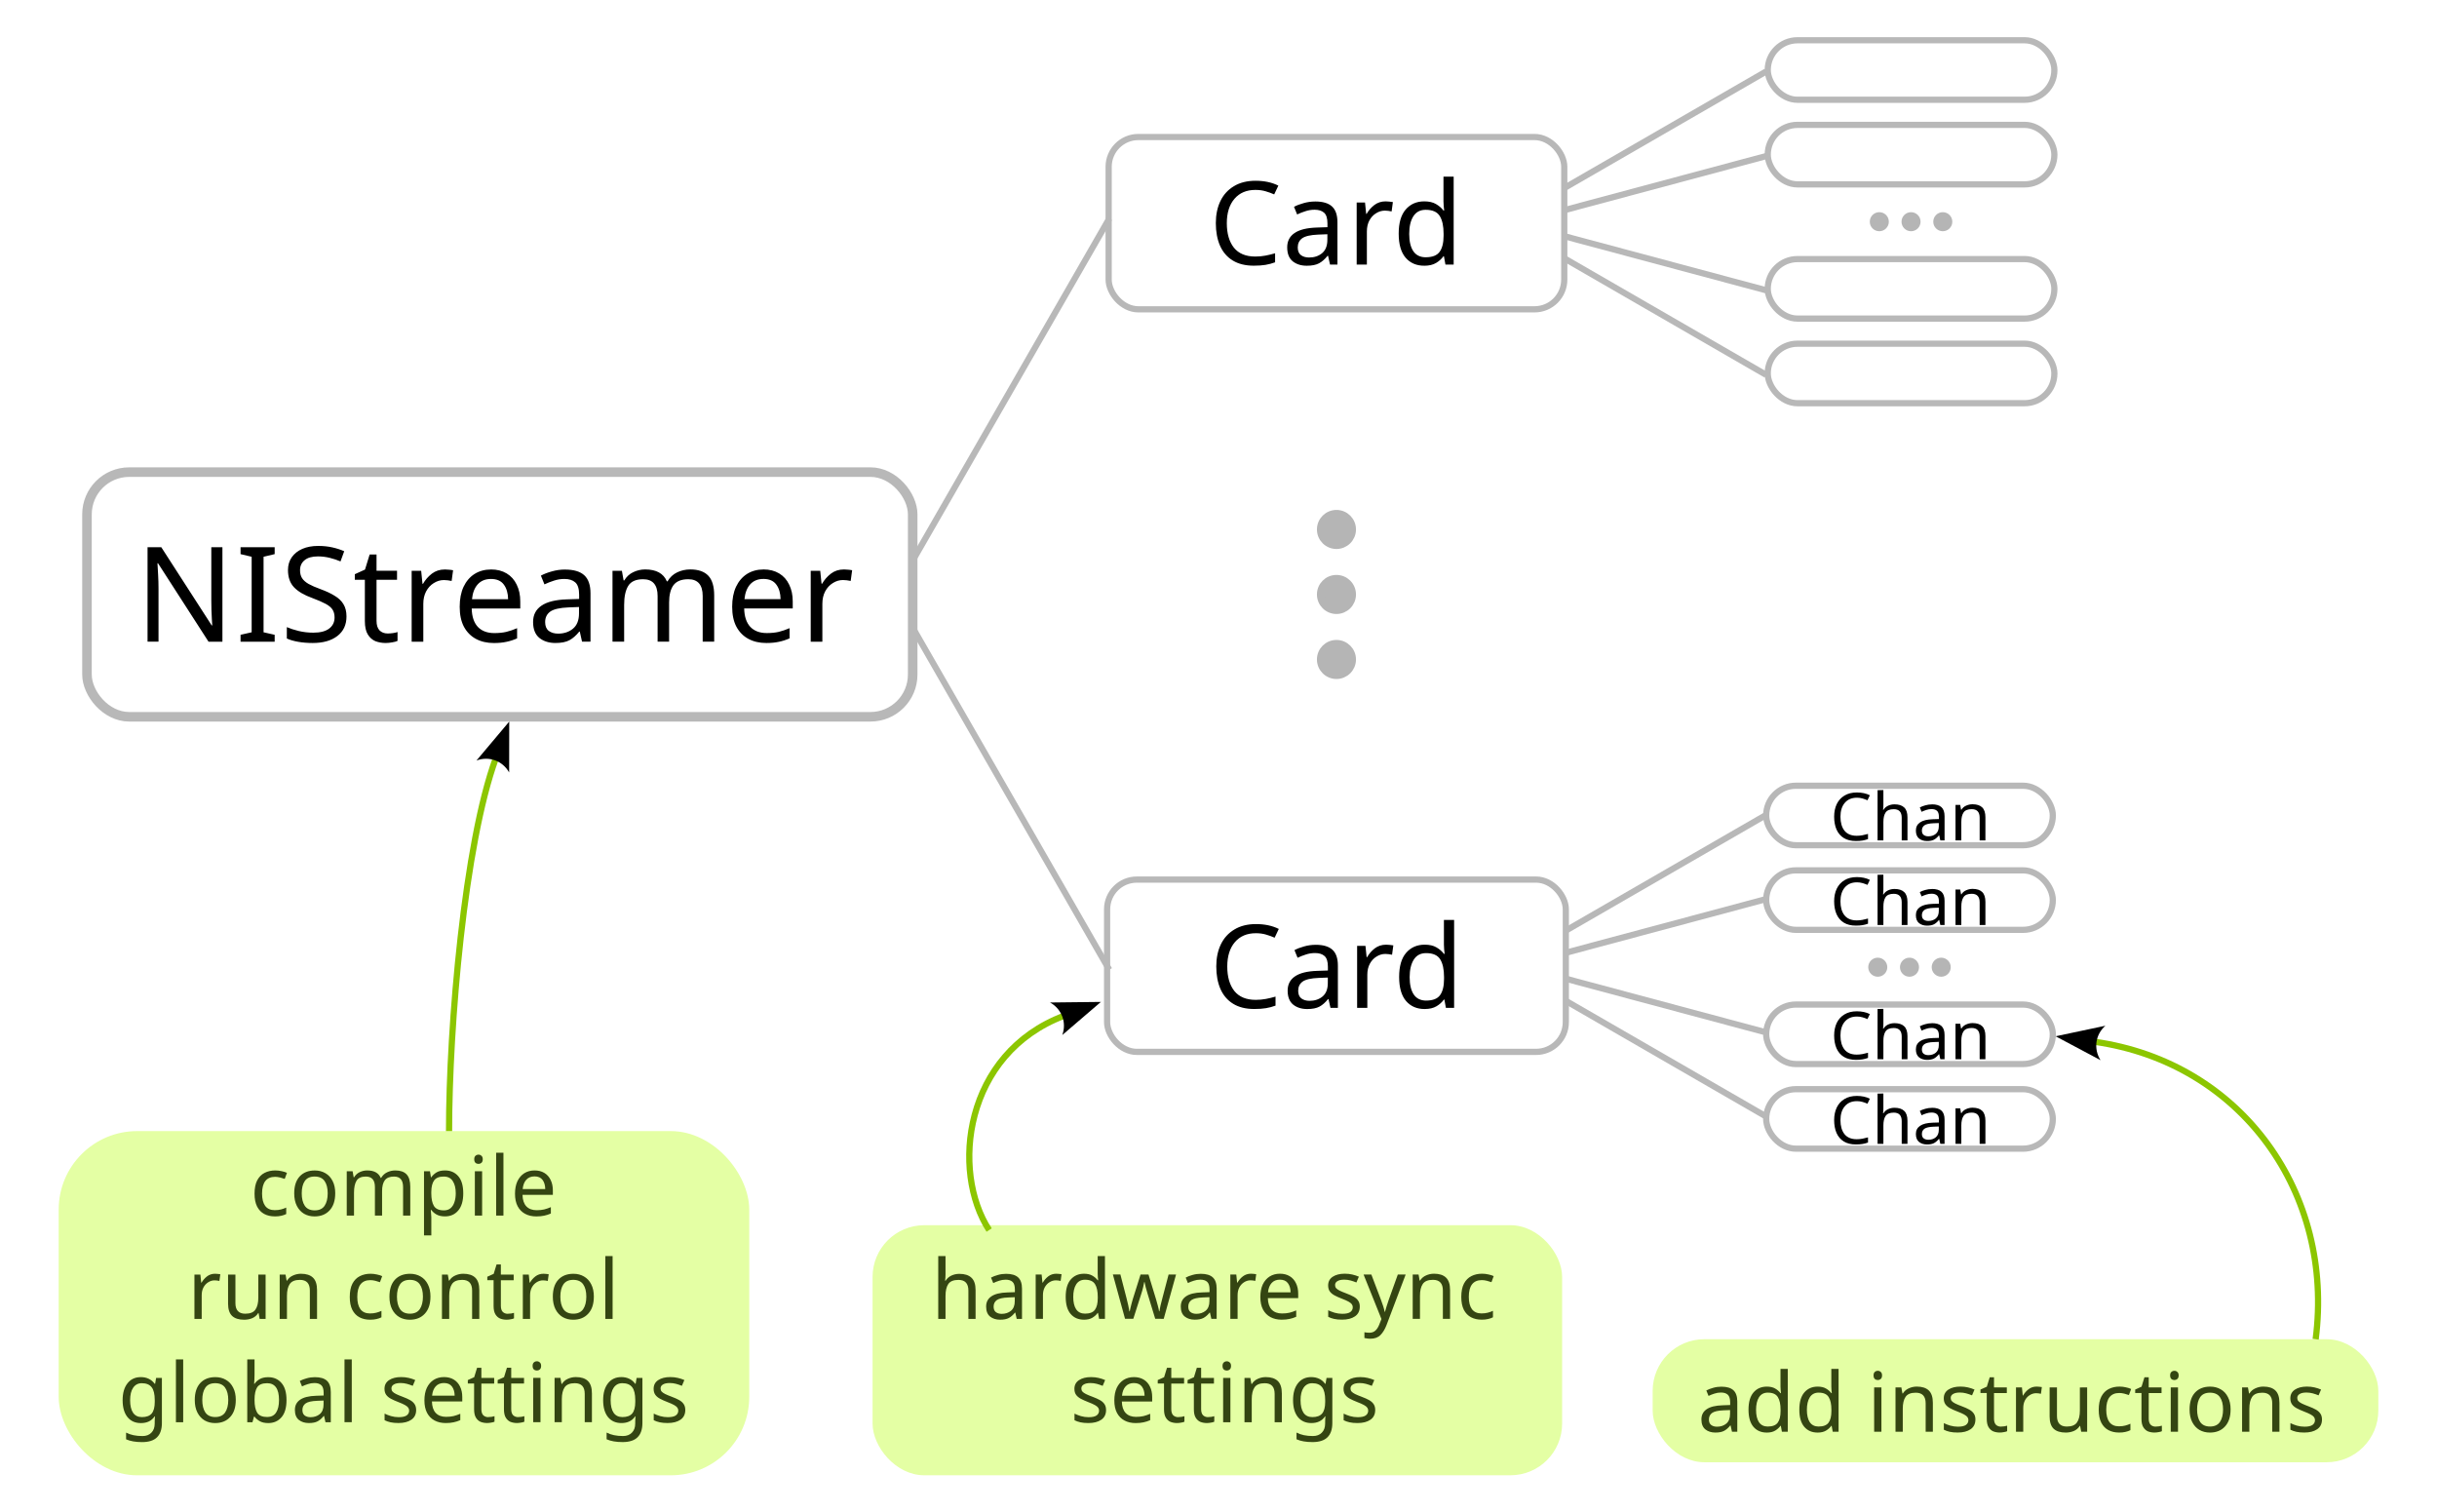 <?xml version="1.0" encoding="UTF-8" standalone="no"?>
<!-- Created with Inkscape (http://www.inkscape.org/) -->

<svg
   width="104.002mm"
   height="64.542mm"
   viewBox="0 0 104.002 64.542"
   version="1.1"
   id="svg1"
   xmlns="http://www.w3.org/2000/svg"
   xmlns:svg="http://www.w3.org/2000/svg">
  <defs
     id="defs1">
    <marker
       style="overflow:visible"
       id="ConcaveTriangle"
       refX="0"
       refY="0"
       orient="auto-start-reverse"
       markerWidth="1"
       markerHeight="1"
       viewBox="0 0 1 1"
       preserveAspectRatio="xMidYMid">
      <path
         d="M -1.4,-2.8 6.3,0 -1.4,2.8 C 0,1.169 0,-1.162 -1.4,-2.8 Z"
         style="fill:context-stroke;fill-rule:evenodd;stroke:none;stroke-width:0.7"
         id="path7" />
    </marker>
    <marker
       style="overflow:visible"
       id="ConcaveTriangle-4"
       refX="0"
       refY="0"
       orient="auto-start-reverse"
       markerWidth="1"
       markerHeight="1"
       viewBox="0 0 1 1"
       preserveAspectRatio="xMidYMid">
      <path
         d="M -1.4,-2.8 6.3,0 -1.4,2.8 C 0,1.169 0,-1.162 -1.4,-2.8 Z"
         style="fill:context-stroke;fill-rule:evenodd;stroke:none;stroke-width:0.7"
         id="path7-8" />
    </marker>
    <marker
       style="overflow:visible"
       id="ConcaveTriangle-4-1"
       refX="0"
       refY="0"
       orient="auto-start-reverse"
       markerWidth="1"
       markerHeight="1"
       viewBox="0 0 1 1"
       preserveAspectRatio="xMidYMid">
      <path
         d="M -1.4,-2.8 6.3,0 -1.4,2.8 C 0,1.169 0,-1.162 -1.4,-2.8 Z"
         style="fill:context-stroke;fill-rule:evenodd;stroke:none;stroke-width:0.7"
         id="path7-8-7" />
    </marker>
  </defs>
  <g
     id="layer2"
     transform="translate(-67.71,-79.895)">
    <rect
       style="fill:#ffffff;fill-opacity:1;stroke:none;stroke-width:0.25;stroke-opacity:1"
       id="rect1"
       width="104.002"
       height="64.542"
       x="67.71"
       y="79.895" />
  </g>
  <g
     id="layer1"
     transform="translate(-67.71,-79.895)">
    <rect
       style="fill:#b3ff00;fill-opacity:0.357;stroke:none;stroke-width:0.265;stroke-opacity:1"
       id="rect2-5"
       width="29.428"
       height="10.672"
       x="104.948"
       y="132.179"
       ry="2.207" />
    <rect
       style="fill:#b3ff00;fill-opacity:0.357;stroke:none;stroke-width:0.265;stroke-opacity:1"
       id="rect2-5-4"
       width="30.969"
       height="5.251"
       x="138.239"
       y="137.044"
       ry="2.207" />
    <rect
       style="fill:#b3ff00;fill-opacity:0.357;stroke:none;stroke-width:0.265;stroke-opacity:1"
       id="rect2"
       width="29.471"
       height="14.689"
       x="70.214"
       y="128.163"
       ry="3.35" />
    <circle
       style="fill:#b5b5b5;fill-opacity:1;stroke:#b5b5b5;stroke-width:0.339;stroke-dasharray:none;stroke-opacity:1"
       id="path38-8-2-1-8"
       cx="-124.745"
       cy="-108.037"
       r="0.664"
       transform="scale(-1)" />
    <circle
       style="display:inline;fill:#b5b5b5;fill-opacity:1;stroke:#b5b5b5;stroke-width:0.339;stroke-dasharray:none;stroke-opacity:1"
       id="path38-5-2-9-0-5"
       cx="-124.745"
       cy="-105.263"
       r="0.664"
       transform="scale(-1)" />
    <circle
       style="display:inline;fill:#b5b5b5;fill-opacity:1;stroke:#b5b5b5;stroke-width:0.339;stroke-dasharray:none;stroke-opacity:1"
       id="path38-9-9-0-3-1"
       cx="-124.745"
       cy="-102.489"
       r="0.664"
       transform="scale(-1)" />
    <rect
       style="display:inline;fill:none;fill-opacity:1;stroke:#b8b8b8;stroke-width:0.408;stroke-dasharray:none;stroke-dashoffset:0;stroke-opacity:1"
       id="rect124-7-9"
       width="35.238"
       height="10.441"
       x="71.422"
       y="100.042"
       ry="1.802" />
    <path
       style="fill:none;stroke:#b8b8b8;stroke-width:0.265px;stroke-linecap:butt;stroke-linejoin:miter;stroke-opacity:1"
       d="m 106.662,103.813 8.386,-14.591"
       id="path131" />
    <path
       style="fill:none;stroke:#b8b8b8;stroke-width:0.265px;stroke-linecap:butt;stroke-linejoin:miter;stroke-opacity:1"
       d="m 106.662,106.685 8.386,14.591"
       id="path131-8" />
    <circle
       style="fill:#b5b5b5;fill-opacity:1;stroke:#b5b5b5;stroke-width:0.165;stroke-dasharray:none;stroke-opacity:1"
       id="path38-8-2-2"
       cx="89.356"
       cy="-150.621"
       r="0.324"
       transform="rotate(90)" />
    <circle
       style="display:inline;fill:#b5b5b5;fill-opacity:1;stroke:#b5b5b5;stroke-width:0.165;stroke-dasharray:none;stroke-opacity:1"
       id="path38-5-2-9-4"
       cx="89.356"
       cy="-149.266"
       r="0.324"
       transform="rotate(90)" />
    <circle
       style="display:inline;fill:#b5b5b5;fill-opacity:1;stroke:#b5b5b5;stroke-width:0.165;stroke-dasharray:none;stroke-opacity:1"
       id="path38-9-9-0-37"
       cx="89.356"
       cy="-147.912"
       r="0.324"
       transform="rotate(90)" />
    <rect
       style="display:inline;fill:none;fill-opacity:1;stroke:#b8b8b8;stroke-width:0.265;stroke-dasharray:none;stroke-dashoffset:0;stroke-opacity:1"
       id="rect124-1"
       width="12.232"
       height="2.539"
       x="143.151"
       y="81.613"
       ry="1.269" />
    <rect
       style="display:inline;fill:none;fill-opacity:1;stroke:#b8b8b8;stroke-width:0.265;stroke-dasharray:none;stroke-dashoffset:0;stroke-opacity:1"
       id="rect124-0-2"
       width="12.232"
       height="2.539"
       x="143.151"
       y="85.224"
       ry="1.269" />
    <rect
       style="display:inline;fill:none;fill-opacity:1;stroke:#b8b8b8;stroke-width:0.265;stroke-dasharray:none;stroke-dashoffset:0;stroke-opacity:1"
       id="rect124-3-2"
       width="12.232"
       height="2.539"
       x="143.151"
       y="90.951"
       ry="1.269" />
    <rect
       style="display:inline;fill:none;fill-opacity:1;stroke:#b8b8b8;stroke-width:0.265;stroke-dasharray:none;stroke-dashoffset:0;stroke-opacity:1"
       id="rect124-6-0"
       width="12.232"
       height="2.539"
       x="143.151"
       y="94.562"
       ry="1.269" />
    <rect
       style="display:inline;fill:none;fill-opacity:1;stroke:#b8b8b8;stroke-width:0.265;stroke-dasharray:none;stroke-dashoffset:0;stroke-opacity:1"
       id="rect124-7-2"
       width="19.576"
       height="7.353"
       x="114.957"
       y="117.43"
       ry="1.269" />
    <path
       style="display:inline;fill:none;stroke:#b8b8b8;stroke-width:0.265px;stroke-linecap:butt;stroke-linejoin:miter;stroke-opacity:1"
       d="m 143.151,114.632 -8.617,4.975"
       id="path127-1" />
    <path
       style="display:inline;fill:none;stroke:#b8b8b8;stroke-width:0.265px;stroke-linecap:butt;stroke-linejoin:miter;stroke-opacity:1"
       d="m 143.151,118.243 -8.617,2.309"
       id="path128-7" />
    <path
       style="display:inline;fill:none;stroke:#b8b8b8;stroke-width:0.265px;stroke-linecap:butt;stroke-linejoin:miter;stroke-opacity:1"
       d="m 143.151,123.97 -8.617,-2.309"
       id="path129-5" />
    <path
       style="display:inline;fill:none;stroke:#b8b8b8;stroke-width:0.265px;stroke-linecap:butt;stroke-linejoin:miter;stroke-opacity:1"
       d="m 143.151,127.581 -8.617,-4.975"
       id="path130-1" />
    <path
       d="m 121.305,119.719 q -0.568,0 -0.894,0.38 -0.326,0.38 -0.326,1.042 0,0.657 0.301,1.042 0.306,0.38 0.914,0.38 0.227,0 0.435,-0.04 0.207,-0.04 0.41,-0.099 v 0.385 q -0.198,0.074 -0.41,0.109 -0.207,0.035 -0.499,0.035 -0.538,0 -0.899,-0.222 -0.361,-0.222 -0.543,-0.632 -0.178,-0.41 -0.178,-0.963 0,-0.533 0.193,-0.938 0.198,-0.41 0.578,-0.637 0.38,-0.232 0.924,-0.232 0.558,0 0.973,0.207 l -0.178,0.375 q -0.163,-0.074 -0.365,-0.133 -0.198,-0.059 -0.435,-0.059 z m 2.553,0.494 q 0.484,0 0.716,0.212 0.232,0.212 0.232,0.677 v 1.803 h -0.316 l -0.084,-0.375 h -0.02 q -0.173,0.217 -0.365,0.321 -0.193,0.104 -0.524,0.104 -0.361,0 -0.598,-0.188 -0.237,-0.193 -0.237,-0.598 0,-0.395 0.311,-0.607 0.311,-0.217 0.958,-0.237 l 0.449,-0.015 v -0.158 q 0,-0.331 -0.143,-0.459 -0.143,-0.128 -0.405,-0.128 -0.207,0 -0.395,0.064 -0.188,0.059 -0.351,0.138 l -0.133,-0.326 q 0.173,-0.094 0.41,-0.158 0.237,-0.069 0.494,-0.069 z m 0.519,1.398 -0.39,0.015 q -0.494,0.02 -0.687,0.158 -0.188,0.138 -0.188,0.39 0,0.222 0.133,0.326 0.138,0.104 0.351,0.104 0.331,0 0.553,-0.183 0.227,-0.188 0.227,-0.573 z m 2.484,-1.403 q 0.074,0 0.158,0.01 0.084,0.005 0.153,0.02 l -0.054,0.4 q -0.064,-0.015 -0.143,-0.025 -0.079,-0.01 -0.143,-0.01 -0.202,0 -0.38,0.114 -0.178,0.109 -0.286,0.311 -0.104,0.198 -0.104,0.464 v 1.413 h -0.435 v -2.647 h 0.356 l 0.049,0.484 h 0.02 q 0.123,-0.217 0.326,-0.375 0.207,-0.158 0.484,-0.158 z m 1.645,2.746 q -0.494,0 -0.79,-0.341 -0.296,-0.346 -0.296,-1.027 0,-0.682 0.296,-1.027 0.301,-0.351 0.795,-0.351 0.306,0 0.499,0.114 0.198,0.114 0.321,0.277 h 0.03 q -0.01,-0.064 -0.02,-0.188 -0.01,-0.128 -0.01,-0.203 V 119.151 h 0.435 v 3.754 h -0.351 l -0.064,-0.356 h -0.02 q -0.119,0.168 -0.316,0.286 -0.198,0.119 -0.509,0.119 z m 0.069,-0.361 q 0.42,0 0.588,-0.227 0.173,-0.232 0.173,-0.696 v -0.079 q 0,-0.494 -0.163,-0.756 -0.163,-0.267 -0.603,-0.267 -0.351,0 -0.528,0.282 -0.173,0.277 -0.173,0.746 0,0.474 0.173,0.736 0.178,0.262 0.533,0.262 z"
       id="text135-8"
       style="font-size:4.939px;line-height:1.25;font-family:Sans;-inkscape-font-specification:Sans;text-align:center;text-anchor:middle;stroke-width:0.265"
       aria-label="Card" />
    <circle
       style="fill:#b5b5b5;fill-opacity:1;stroke:#b5b5b5;stroke-width:0.165;stroke-dasharray:none;stroke-opacity:1"
       id="path38-8-2"
       cx="121.169"
       cy="-150.554"
       r="0.324"
       transform="rotate(90)" />
    <circle
       style="display:inline;fill:#b5b5b5;fill-opacity:1;stroke:#b5b5b5;stroke-width:0.165;stroke-dasharray:none;stroke-opacity:1"
       id="path38-5-2-9"
       cx="121.169"
       cy="-149.2"
       r="0.324"
       transform="rotate(90)" />
    <circle
       style="display:inline;fill:#b5b5b5;fill-opacity:1;stroke:#b5b5b5;stroke-width:0.165;stroke-dasharray:none;stroke-opacity:1"
       id="path38-9-9-0"
       cx="121.169"
       cy="-147.846"
       r="0.324"
       transform="rotate(90)" />
    <rect
       style="fill:none;fill-opacity:1;stroke:#b8b8b8;stroke-width:0.265;stroke-dasharray:none;stroke-dashoffset:0;stroke-opacity:1"
       id="rect124"
       width="12.232"
       height="2.539"
       x="143.084"
       y="113.425"
       ry="1.269" />
    <rect
       style="display:inline;fill:none;fill-opacity:1;stroke:#b8b8b8;stroke-width:0.265;stroke-dasharray:none;stroke-dashoffset:0;stroke-opacity:1"
       id="rect124-0"
       width="12.232"
       height="2.539"
       x="143.084"
       y="117.036"
       ry="1.269" />
    <rect
       style="display:inline;fill:none;fill-opacity:1;stroke:#b8b8b8;stroke-width:0.265;stroke-dasharray:none;stroke-dashoffset:0;stroke-opacity:1"
       id="rect124-3"
       width="12.232"
       height="2.539"
       x="143.084"
       y="122.763"
       ry="1.269" />
    <rect
       style="display:inline;fill:none;fill-opacity:1;stroke:#b8b8b8;stroke-width:0.265;stroke-dasharray:none;stroke-dashoffset:0;stroke-opacity:1"
       id="rect124-6"
       width="12.232"
       height="2.539"
       x="143.084"
       y="126.374"
       ry="1.269" />
    <rect
       style="display:inline;fill:none;fill-opacity:1;stroke:#b8b8b8;stroke-width:0.265;stroke-dasharray:none;stroke-dashoffset:0;stroke-opacity:1"
       id="rect124-7"
       width="19.444"
       height="7.353"
       x="115.023"
       y="85.742"
       ry="1.269" />
    <path
       style="fill:none;stroke:#b8b8b8;stroke-width:0.265px;stroke-linecap:butt;stroke-linejoin:miter;stroke-opacity:1"
       d="m 143.084,82.944 -8.617,4.975"
       id="path127" />
    <path
       style="fill:none;stroke:#b8b8b8;stroke-width:0.265px;stroke-linecap:butt;stroke-linejoin:miter;stroke-opacity:1"
       d="m 143.084,86.555 -8.617,2.309"
       id="path128" />
    <path
       style="fill:none;stroke:#b8b8b8;stroke-width:0.265px;stroke-linecap:butt;stroke-linejoin:miter;stroke-opacity:1"
       d="m 143.084,92.283 -8.617,-2.309"
       id="path129" />
    <path
       style="fill:none;stroke:#b8b8b8;stroke-width:0.265px;stroke-linecap:butt;stroke-linejoin:miter;stroke-opacity:1"
       d="m 143.084,95.893 -8.617,-4.975"
       id="path130" />
    <path
       d="m 121.286,87.999 q -0.568,0 -0.894,0.38 -0.326,0.38 -0.326,1.042 0,0.657 0.301,1.042 0.306,0.38 0.914,0.38 0.227,0 0.435,-0.04 0.207,-0.04 0.41,-0.099 v 0.385 q -0.198,0.074 -0.41,0.109 -0.207,0.035 -0.499,0.035 -0.538,0 -0.899,-0.222 -0.361,-0.222 -0.543,-0.632 -0.178,-0.41 -0.178,-0.963 0,-0.533 0.193,-0.938 0.198,-0.41 0.578,-0.637 0.38,-0.232 0.924,-0.232 0.558,0 0.973,0.207 l -0.178,0.375 q -0.163,-0.074 -0.365,-0.133 -0.198,-0.059 -0.435,-0.059 z m 2.553,0.494 q 0.484,0 0.716,0.212 0.232,0.212 0.232,0.677 v 1.803 h -0.316 l -0.084,-0.375 h -0.02 q -0.173,0.217 -0.365,0.321 -0.193,0.104 -0.524,0.104 -0.361,0 -0.598,-0.188 -0.237,-0.193 -0.237,-0.598 0,-0.395 0.311,-0.607 0.311,-0.217 0.958,-0.237 l 0.449,-0.015 v -0.158 q 0,-0.331 -0.143,-0.459 -0.143,-0.128 -0.405,-0.128 -0.207,0 -0.395,0.064 -0.188,0.059 -0.351,0.138 l -0.133,-0.326 q 0.173,-0.094 0.41,-0.158 0.237,-0.069 0.494,-0.069 z m 0.519,1.398 -0.39,0.015 q -0.494,0.02 -0.687,0.158 -0.188,0.138 -0.188,0.39 0,0.222 0.133,0.326 0.138,0.104 0.351,0.104 0.331,0 0.553,-0.183 0.227,-0.188 0.227,-0.573 z m 2.484,-1.403 q 0.074,0 0.158,0.01 0.084,0.005 0.153,0.02 l -0.054,0.4 q -0.064,-0.015 -0.143,-0.025 -0.079,-0.01 -0.143,-0.01 -0.202,0 -0.38,0.114 -0.178,0.109 -0.286,0.311 -0.104,0.198 -0.104,0.464 v 1.413 h -0.435 V 88.537 h 0.356 l 0.049,0.484 h 0.02 q 0.123,-0.217 0.326,-0.375 0.207,-0.158 0.484,-0.158 z m 1.645,2.746 q -0.494,0 -0.79,-0.341 -0.296,-0.346 -0.296,-1.027 0,-0.682 0.296,-1.027 0.301,-0.351 0.795,-0.351 0.306,0 0.499,0.114 0.198,0.114 0.321,0.277 h 0.03 q -0.01,-0.064 -0.02,-0.188 -0.01,-0.128 -0.01,-0.202 v -1.057 h 0.435 v 3.754 h -0.351 l -0.064,-0.356 h -0.02 q -0.119,0.168 -0.316,0.286 -0.198,0.119 -0.509,0.119 z m 0.069,-0.361 q 0.42,0 0.588,-0.227 0.173,-0.232 0.173,-0.696 v -0.079 q 0,-0.494 -0.163,-0.756 -0.163,-0.267 -0.603,-0.267 -0.351,0 -0.528,0.282 -0.173,0.277 -0.173,0.746 0,0.474 0.173,0.736 0.178,0.262 0.533,0.262 z"
       id="text135"
       style="font-size:4.939px;line-height:1.25;font-family:Sans;-inkscape-font-specification:Sans;text-align:center;text-anchor:middle;stroke-width:0.265"
       aria-label="Card" />
    <path
       d="m 146.951,113.937 q -0.325,0 -0.511,0.217 -0.186,0.217 -0.186,0.595 0,0.375 0.172,0.595 0.175,0.217 0.522,0.217 0.13,0 0.248,-0.023 0.119,-0.023 0.234,-0.056 v 0.22 q -0.113,0.042 -0.234,0.062 -0.119,0.02 -0.285,0.02 -0.308,0 -0.514,-0.127 -0.206,-0.127 -0.31,-0.361 -0.102,-0.234 -0.102,-0.55 0,-0.305 0.11,-0.536 0.113,-0.234 0.33,-0.364 0.217,-0.133 0.528,-0.133 0.319,0 0.556,0.119 l -0.102,0.214 q -0.093,-0.042 -0.209,-0.076 -0.113,-0.034 -0.248,-0.034 z m 1.135,-0.325 v 0.629 q 0,0.113 -0.014,0.212 h 0.017 q 0.073,-0.116 0.198,-0.175 0.127,-0.059 0.274,-0.059 0.274,0 0.412,0.133 0.141,0.13 0.141,0.421 v 0.985 h -0.246 v -0.968 q 0,-0.364 -0.339,-0.364 -0.254,0 -0.35,0.144 -0.093,0.141 -0.093,0.406 v 0.782 h -0.248 v -2.145 z m 2.069,0.607 q 0.277,0 0.409,0.121 0.133,0.121 0.133,0.387 v 1.03 h -0.181 l -0.048,-0.214 h -0.011 q -0.099,0.124 -0.209,0.183 -0.11,0.059 -0.299,0.059 -0.206,0 -0.341,-0.107 -0.135,-0.11 -0.135,-0.341 0,-0.226 0.178,-0.347 0.178,-0.124 0.548,-0.135 l 0.257,-0.008 v -0.09 q 0,-0.189 -0.082,-0.262 -0.082,-0.073 -0.231,-0.073 -0.119,0 -0.226,0.037 -0.107,0.034 -0.2,0.079 l -0.076,-0.186 q 0.099,-0.054 0.234,-0.09 0.135,-0.04 0.282,-0.04 z m 0.296,0.799 -0.223,0.008 q -0.282,0.011 -0.392,0.09 -0.107,0.079 -0.107,0.223 0,0.127 0.076,0.186 0.079,0.059 0.2,0.059 0.189,0 0.316,-0.104 0.13,-0.107 0.13,-0.327 z m 1.442,-0.802 q 0.271,0 0.409,0.133 0.138,0.133 0.138,0.423 v 0.985 h -0.246 v -0.968 q 0,-0.364 -0.339,-0.364 -0.251,0 -0.347,0.141 -0.096,0.141 -0.096,0.406 v 0.785 h -0.248 v -1.513 h 0.2 l 0.037,0.206 h 0.014 q 0.073,-0.119 0.203,-0.175 0.13,-0.059 0.274,-0.059 z"
       id="text135-2"
       style="font-size:2.822px;line-height:1.25;font-family:Sans;-inkscape-font-specification:Sans;text-align:center;text-anchor:middle;stroke-width:0.153"
       aria-label="Chan" />
    <path
       d="m 146.951,117.548 q -0.325,0 -0.511,0.217 -0.186,0.217 -0.186,0.595 0,0.375 0.172,0.595 0.175,0.217 0.522,0.217 0.13,0 0.248,-0.023 0.119,-0.023 0.234,-0.056 v 0.22 q -0.113,0.042 -0.234,0.062 -0.119,0.02 -0.285,0.02 -0.308,0 -0.514,-0.127 -0.206,-0.127 -0.31,-0.361 -0.102,-0.234 -0.102,-0.55 0,-0.305 0.11,-0.536 0.113,-0.234 0.33,-0.364 0.217,-0.133 0.528,-0.133 0.319,0 0.556,0.119 l -0.102,0.214 q -0.093,-0.042 -0.209,-0.076 -0.113,-0.034 -0.248,-0.034 z m 1.135,-0.325 v 0.629 q 0,0.113 -0.014,0.212 h 0.017 q 0.073,-0.116 0.198,-0.175 0.127,-0.059 0.274,-0.059 0.274,0 0.412,0.133 0.141,0.13 0.141,0.421 v 0.985 h -0.246 v -0.968 q 0,-0.364 -0.339,-0.364 -0.254,0 -0.35,0.144 -0.093,0.141 -0.093,0.406 v 0.782 h -0.248 v -2.145 z m 2.069,0.607 q 0.277,0 0.409,0.121 0.133,0.121 0.133,0.387 v 1.03 h -0.181 l -0.048,-0.214 h -0.011 q -0.099,0.124 -0.209,0.183 -0.11,0.059 -0.299,0.059 -0.206,0 -0.341,-0.107 -0.135,-0.11 -0.135,-0.341 0,-0.226 0.178,-0.347 0.178,-0.124 0.548,-0.135 l 0.257,-0.008 v -0.09 q 0,-0.189 -0.082,-0.262 -0.082,-0.073 -0.231,-0.073 -0.119,0 -0.226,0.037 -0.107,0.034 -0.2,0.079 l -0.076,-0.186 q 0.099,-0.054 0.234,-0.09 0.135,-0.04 0.282,-0.04 z m 0.296,0.799 -0.223,0.008 q -0.282,0.011 -0.392,0.09 -0.107,0.079 -0.107,0.223 0,0.127 0.076,0.186 0.079,0.059 0.2,0.059 0.189,0 0.316,-0.104 0.13,-0.107 0.13,-0.327 z m 1.442,-0.802 q 0.271,0 0.409,0.133 0.138,0.133 0.138,0.423 v 0.985 h -0.246 v -0.968 q 0,-0.364 -0.339,-0.364 -0.251,0 -0.347,0.141 -0.096,0.141 -0.096,0.406 v 0.785 h -0.248 v -1.513 h 0.2 l 0.037,0.206 h 0.014 q 0.073,-0.119 0.203,-0.175 0.13,-0.059 0.274,-0.059 z"
       id="text135-2-6"
       style="font-size:2.822px;line-height:1.25;font-family:Sans;-inkscape-font-specification:Sans;text-align:center;text-anchor:middle;stroke-width:0.153"
       aria-label="Chan" />
    <path
       d="m 146.951,123.275 q -0.325,0 -0.511,0.217 -0.186,0.217 -0.186,0.595 0,0.375 0.172,0.595 0.175,0.217 0.522,0.217 0.13,0 0.248,-0.023 0.119,-0.023 0.234,-0.056 v 0.22 q -0.113,0.042 -0.234,0.062 -0.119,0.02 -0.285,0.02 -0.308,0 -0.514,-0.127 -0.206,-0.127 -0.31,-0.361 -0.102,-0.234 -0.102,-0.55 0,-0.305 0.11,-0.536 0.113,-0.234 0.33,-0.364 0.217,-0.133 0.528,-0.133 0.319,0 0.556,0.119 l -0.102,0.214 q -0.093,-0.042 -0.209,-0.076 -0.113,-0.034 -0.248,-0.034 z m 1.135,-0.325 v 0.629 q 0,0.113 -0.014,0.212 h 0.017 q 0.073,-0.116 0.198,-0.175 0.127,-0.059 0.274,-0.059 0.274,0 0.412,0.133 0.141,0.13 0.141,0.421 v 0.985 h -0.246 v -0.968 q 0,-0.364 -0.339,-0.364 -0.254,0 -0.35,0.144 -0.093,0.141 -0.093,0.406 v 0.782 h -0.248 v -2.145 z m 2.069,0.607 q 0.277,0 0.409,0.121 0.133,0.121 0.133,0.387 v 1.03 h -0.181 l -0.048,-0.214 h -0.011 q -0.099,0.124 -0.209,0.183 -0.11,0.059 -0.299,0.059 -0.206,0 -0.341,-0.107 -0.135,-0.11 -0.135,-0.341 0,-0.226 0.178,-0.347 0.178,-0.124 0.548,-0.135 l 0.257,-0.008 v -0.09 q 0,-0.189 -0.082,-0.262 -0.082,-0.073 -0.231,-0.073 -0.119,0 -0.226,0.037 -0.107,0.034 -0.2,0.079 l -0.076,-0.186 q 0.099,-0.054 0.234,-0.09 0.135,-0.04 0.282,-0.04 z m 0.296,0.799 -0.223,0.008 q -0.282,0.011 -0.392,0.09 -0.107,0.079 -0.107,0.223 0,0.127 0.076,0.186 0.079,0.059 0.2,0.059 0.189,0 0.316,-0.104 0.13,-0.107 0.13,-0.327 z m 1.442,-0.802 q 0.271,0 0.409,0.133 0.138,0.133 0.138,0.423 v 0.985 h -0.246 v -0.968 q 0,-0.364 -0.339,-0.364 -0.251,0 -0.347,0.141 -0.096,0.141 -0.096,0.406 v 0.785 h -0.248 v -1.513 h 0.2 l 0.037,0.206 h 0.014 q 0.073,-0.119 0.203,-0.175 0.13,-0.059 0.274,-0.059 z"
       id="text135-2-9"
       style="font-size:2.822px;line-height:1.25;font-family:Sans;-inkscape-font-specification:Sans;text-align:center;text-anchor:middle;stroke-width:0.153"
       aria-label="Chan" />
    <path
       d="m 146.951,126.886 q -0.325,0 -0.511,0.217 -0.186,0.217 -0.186,0.595 0,0.375 0.172,0.595 0.175,0.217 0.522,0.217 0.13,0 0.248,-0.023 0.119,-0.023 0.234,-0.056 v 0.22 q -0.113,0.042 -0.234,0.062 -0.119,0.02 -0.285,0.02 -0.308,0 -0.514,-0.127 -0.206,-0.127 -0.31,-0.361 -0.102,-0.234 -0.102,-0.55 0,-0.305 0.11,-0.536 0.113,-0.234 0.33,-0.364 0.217,-0.133 0.528,-0.133 0.319,0 0.556,0.119 l -0.102,0.214 q -0.093,-0.042 -0.209,-0.076 -0.113,-0.034 -0.248,-0.034 z m 1.135,-0.325 v 0.629 q 0,0.113 -0.014,0.212 h 0.017 q 0.073,-0.116 0.198,-0.175 0.127,-0.059 0.274,-0.059 0.274,0 0.412,0.133 0.141,0.13 0.141,0.421 v 0.985 h -0.246 v -0.968 q 0,-0.364 -0.339,-0.364 -0.254,0 -0.35,0.144 -0.093,0.141 -0.093,0.406 v 0.782 h -0.248 v -2.145 z m 2.069,0.607 q 0.277,0 0.409,0.121 0.133,0.121 0.133,0.387 v 1.03 h -0.181 l -0.048,-0.214 h -0.011 q -0.099,0.124 -0.209,0.183 -0.11,0.059 -0.299,0.059 -0.206,0 -0.341,-0.107 -0.135,-0.11 -0.135,-0.341 0,-0.226 0.178,-0.347 0.178,-0.124 0.548,-0.135 l 0.257,-0.008 v -0.09 q 0,-0.189 -0.082,-0.262 -0.082,-0.073 -0.231,-0.073 -0.119,0 -0.226,0.037 -0.107,0.034 -0.2,0.079 l -0.076,-0.186 q 0.099,-0.054 0.234,-0.09 0.135,-0.04 0.282,-0.04 z m 0.296,0.799 -0.223,0.008 q -0.282,0.011 -0.392,0.09 -0.107,0.079 -0.107,0.223 0,0.127 0.076,0.186 0.079,0.059 0.2,0.059 0.189,0 0.316,-0.104 0.13,-0.107 0.13,-0.327 z m 1.442,-0.802 q 0.271,0 0.409,0.133 0.138,0.133 0.138,0.423 v 0.985 h -0.246 v -0.968 q 0,-0.364 -0.339,-0.364 -0.251,0 -0.347,0.141 -0.096,0.141 -0.096,0.406 v 0.785 h -0.248 v -1.513 h 0.2 l 0.037,0.206 h 0.014 q 0.073,-0.119 0.203,-0.175 0.13,-0.059 0.274,-0.059 z"
       id="text135-2-9-7"
       style="font-size:2.822px;line-height:1.25;font-family:Sans;-inkscape-font-specification:Sans;text-align:center;text-anchor:middle;stroke-width:0.153"
       aria-label="Chan" />
    <path
       d="m 77.202,107.278 h -0.593 l -2.156,-3.347 h -0.023 q 0.011,0.198 0.028,0.491 0.017,0.294 0.017,0.604 v 2.252 h -0.468 v -4.03 h 0.587 l 2.151,3.336 h 0.023 q -0.006,-0.09 -0.017,-0.271 -0.006,-0.181 -0.017,-0.389 -0.006,-0.214 -0.006,-0.401 v -2.275 h 0.474 z m 2.23,0 h -1.456 v -0.294 l 0.474,-0.107 v -3.223 l -0.474,-0.113 v -0.294 h 1.456 v 0.294 l -0.474,0.113 v 3.223 l 0.474,0.107 z m 3.065,-1.078 q 0,0.536 -0.389,0.835 -0.389,0.299 -1.05,0.299 -0.339,0 -0.627,-0.051 -0.288,-0.051 -0.48,-0.141 v -0.485 q 0.203,0.09 0.502,0.164 0.305,0.073 0.627,0.073 0.446,0 0.677,-0.175 0.231,-0.175 0.231,-0.474 0,-0.198 -0.085,-0.333 -0.085,-0.135 -0.294,-0.248 -0.209,-0.113 -0.57,-0.248 -0.519,-0.186 -0.779,-0.457 -0.26,-0.271 -0.26,-0.739 0,-0.316 0.164,-0.548 0.164,-0.231 0.452,-0.356 0.288,-0.124 0.672,-0.124 0.327,0 0.604,0.062 0.277,0.062 0.508,0.164 l -0.158,0.435 q -0.209,-0.09 -0.457,-0.152 -0.248,-0.062 -0.508,-0.062 -0.378,0 -0.57,0.164 -0.192,0.158 -0.192,0.423 0,0.203 0.085,0.339 0.085,0.135 0.277,0.248 0.192,0.107 0.519,0.226 0.356,0.13 0.598,0.282 0.248,0.147 0.373,0.356 0.13,0.209 0.13,0.525 z m 1.755,0.728 q 0.113,0 0.231,-0.017 0.119,-0.017 0.192,-0.045 v 0.378 q -0.079,0.04 -0.226,0.062 -0.147,0.028 -0.282,0.028 -0.237,0 -0.44,-0.079 -0.198,-0.085 -0.322,-0.288 -0.124,-0.203 -0.124,-0.57 v -1.761 H 82.852 v -0.237 l 0.435,-0.198 0.198,-0.643 h 0.294 v 0.694 h 0.875 v 0.384 h -0.875 v 1.75 q 0,0.277 0.13,0.412 0.135,0.13 0.344,0.13 z m 2.438,-2.732 q 0.085,0 0.181,0.011 0.096,0.006 0.175,0.023 l -0.062,0.457 q -0.073,-0.017 -0.164,-0.028 -0.09,-0.011 -0.164,-0.011 -0.231,0 -0.435,0.13 -0.203,0.124 -0.327,0.356 -0.119,0.226 -0.119,0.531 v 1.614 h -0.497 v -3.025 h 0.406 l 0.056,0.553 h 0.023 q 0.141,-0.248 0.373,-0.429 0.237,-0.181 0.553,-0.181 z m 1.976,0 q 0.384,0 0.666,0.169 0.282,0.169 0.429,0.48 0.152,0.305 0.152,0.717 v 0.299 h -2.072 q 0.011,0.514 0.26,0.785 0.254,0.265 0.706,0.265 0.288,0 0.508,-0.051 0.226,-0.056 0.463,-0.158 v 0.435 q -0.231,0.102 -0.457,0.147 -0.226,0.051 -0.536,0.051 -0.435,0 -0.762,-0.175 -0.327,-0.175 -0.514,-0.519 -0.181,-0.344 -0.181,-0.852 0,-0.497 0.164,-0.852 0.169,-0.356 0.468,-0.548 0.305,-0.192 0.706,-0.192 z m -0.006,0.406 q -0.356,0 -0.564,0.231 -0.203,0.226 -0.243,0.632 h 1.541 q -0.006,-0.384 -0.181,-0.621 -0.175,-0.243 -0.553,-0.243 z m 3.167,-0.401 q 0.553,0 0.818,0.243 0.265,0.243 0.265,0.773 v 2.06 h -0.361 l -0.096,-0.429 h -0.023 q -0.198,0.248 -0.418,0.367 -0.22,0.119 -0.598,0.119 -0.412,0 -0.683,-0.214 -0.271,-0.22 -0.271,-0.683 0,-0.452 0.356,-0.694 0.356,-0.248 1.095,-0.271 l 0.514,-0.017 v -0.181 q 0,-0.378 -0.164,-0.525 -0.164,-0.147 -0.463,-0.147 -0.237,0 -0.452,0.073 -0.214,0.068 -0.401,0.158 l -0.152,-0.373 q 0.198,-0.107 0.468,-0.181 0.271,-0.079 0.564,-0.079 z m 0.593,1.597 -0.446,0.017 q -0.564,0.023 -0.785,0.181 -0.214,0.158 -0.214,0.446 0,0.254 0.152,0.373 0.158,0.119 0.401,0.119 0.378,0 0.632,-0.209 0.26,-0.214 0.26,-0.655 z m 4.747,-1.603 q 0.514,0 0.768,0.265 0.254,0.265 0.254,0.847 v 1.97 h -0.491 v -1.947 q 0,-0.717 -0.615,-0.717 -0.44,0 -0.632,0.254 -0.186,0.254 -0.186,0.739 v 1.671 h -0.491 v -1.947 q 0,-0.717 -0.621,-0.717 -0.457,0 -0.632,0.282 -0.175,0.282 -0.175,0.813 v 1.569 h -0.497 v -3.025 h 0.401 l 0.073,0.412 h 0.028 q 0.141,-0.237 0.378,-0.35 0.243,-0.119 0.514,-0.119 0.711,0 0.926,0.508 h 0.028 q 0.152,-0.26 0.412,-0.384 0.26,-0.124 0.559,-0.124 z m 3.127,0 q 0.384,0 0.666,0.169 0.282,0.169 0.429,0.48 0.152,0.305 0.152,0.717 v 0.299 h -2.072 q 0.011,0.514 0.26,0.785 0.254,0.265 0.706,0.265 0.288,0 0.508,-0.051 0.226,-0.056 0.463,-0.158 v 0.435 q -0.231,0.102 -0.457,0.147 -0.226,0.051 -0.536,0.051 -0.435,0 -0.762,-0.175 -0.327,-0.175 -0.514,-0.519 -0.181,-0.344 -0.181,-0.852 0,-0.497 0.164,-0.852 0.169,-0.356 0.468,-0.548 0.305,-0.192 0.706,-0.192 z m -0.006,0.406 q -0.356,0 -0.564,0.231 -0.203,0.226 -0.243,0.632 h 1.541 q -0.006,-0.384 -0.181,-0.621 -0.175,-0.243 -0.553,-0.243 z m 3.432,-0.406 q 0.085,0 0.181,0.011 0.096,0.006 0.175,0.023 l -0.062,0.457 q -0.073,-0.017 -0.164,-0.028 -0.09,-0.011 -0.164,-0.011 -0.231,0 -0.435,0.13 -0.203,0.124 -0.327,0.356 -0.119,0.226 -0.119,0.531 v 1.614 h -0.497 v -3.025 h 0.406 l 0.056,0.553 h 0.023 q 0.141,-0.248 0.373,-0.429 0.237,-0.181 0.553,-0.181 z"
       id="text140"
       style="font-size:5.644px;line-height:1.25;font-family:Sans;-inkscape-font-specification:Sans;text-align:center;text-anchor:middle;stroke-width:0.265"
       aria-label="NIStreamer" />
    <g
       id="text140-8"
       style="font-size:3.528px;line-height:1.25;font-family:Sans;-inkscape-font-specification:Sans;text-align:center;text-anchor:middle;fill:#344512;stroke-width:0.265"
       aria-label="compile&#10;run control&#10;global settings">
      <path
         d="m 79.437,131.803 q -0.254,0 -0.448,-0.102 -0.194,-0.102 -0.307,-0.318 -0.109,-0.215 -0.109,-0.55 0,-0.349 0.113,-0.568 0.116,-0.219 0.318,-0.321 0.201,-0.102 0.455,-0.102 0.141,0 0.275,0.032 0.138,0.028 0.222,0.071 l -0.095,0.258 q -0.085,-0.032 -0.198,-0.06 -0.113,-0.028 -0.212,-0.028 -0.557,0 -0.557,0.716 0,0.342 0.134,0.526 0.138,0.18 0.406,0.18 0.152,0 0.272,-0.032 0.12,-0.032 0.219,-0.078 v 0.275 q -0.095,0.049 -0.212,0.074 -0.113,0.028 -0.275,0.028 z m 2.579,-0.984 q 0,0.469 -0.24,0.727 -0.236,0.258 -0.642,0.258 -0.25,0 -0.448,-0.113 -0.194,-0.116 -0.307,-0.335 -0.113,-0.222 -0.113,-0.536 0,-0.469 0.233,-0.723 0.236,-0.254 0.646,-0.254 0.254,0 0.452,0.116 0.198,0.113 0.307,0.332 0.113,0.215 0.113,0.529 z m -1.429,0 q 0,0.335 0.131,0.533 0.134,0.194 0.423,0.194 0.286,0 0.42,-0.194 0.134,-0.198 0.134,-0.533 0,-0.335 -0.134,-0.526 -0.134,-0.191 -0.423,-0.191 -0.289,0 -0.42,0.191 -0.131,0.191 -0.131,0.526 z m 3.993,-0.977 q 0.321,0 0.48,0.166 0.159,0.166 0.159,0.529 v 1.231 h -0.307 v -1.217 q 0,-0.448 -0.385,-0.448 -0.275,0 -0.395,0.159 -0.116,0.159 -0.116,0.462 v 1.044 H 83.71 v -1.217 q 0,-0.448 -0.388,-0.448 -0.286,0 -0.395,0.176 -0.109,0.176 -0.109,0.508 v 0.981 h -0.31 v -1.891 h 0.25 l 0.046,0.258 h 0.018 q 0.088,-0.148 0.236,-0.219 0.152,-0.074 0.321,-0.074 0.445,0 0.579,0.318 h 0.018 q 0.095,-0.162 0.258,-0.24 0.162,-0.078 0.349,-0.078 z m 2.124,0 q 0.349,0 0.561,0.243 0.215,0.243 0.215,0.734 0,0.483 -0.215,0.734 -0.212,0.25 -0.564,0.25 -0.219,0 -0.363,-0.081 -0.141,-0.081 -0.222,-0.194 h -0.021 q 0.004,0.06 0.011,0.152 0.011,0.092 0.011,0.159 v 0.776 H 85.805 v -2.738 h 0.254 l 0.042,0.258 h 0.014 q 0.085,-0.123 0.222,-0.208 0.138,-0.085 0.367,-0.085 z m -0.056,0.261 q -0.289,0 -0.409,0.162 -0.12,0.162 -0.123,0.494 v 0.06 q 0,0.349 0.113,0.54 0.116,0.187 0.427,0.187 0.169,0 0.282,-0.092 0.113,-0.095 0.166,-0.261 0.056,-0.166 0.056,-0.377 0,-0.325 -0.127,-0.519 -0.123,-0.194 -0.385,-0.194 z m 1.485,-0.935 q 0.071,0 0.123,0.049 0.056,0.046 0.056,0.148 0,0.102 -0.056,0.152 -0.053,0.046 -0.123,0.046 -0.078,0 -0.131,-0.046 -0.053,-0.049 -0.053,-0.152 0,-0.102 0.053,-0.148 0.053,-0.049 0.131,-0.049 z m 0.152,0.709 v 1.891 h -0.31 v -1.891 z m 0.91,1.891 h -0.31 v -2.681 h 0.31 z m 1.33,-1.926 q 0.24,0 0.416,0.106 0.176,0.106 0.268,0.3 0.095,0.191 0.095,0.448 v 0.187 h -1.295 q 0.007,0.321 0.162,0.49 0.159,0.166 0.441,0.166 0.18,0 0.318,-0.032 0.141,-0.035 0.289,-0.099 v 0.272 q -0.145,0.064 -0.286,0.092 -0.141,0.032 -0.335,0.032 -0.272,0 -0.476,-0.109 -0.205,-0.109 -0.321,-0.325 -0.113,-0.215 -0.113,-0.533 0,-0.31 0.102,-0.533 0.106,-0.222 0.293,-0.342 0.191,-0.12 0.441,-0.12 z m -0.004,0.254 q -0.222,0 -0.353,0.145 -0.127,0.141 -0.152,0.395 h 0.963 q -0.004,-0.24 -0.113,-0.388 -0.109,-0.152 -0.346,-0.152 z"
         id="path11" />
      <path
         d="m 76.89,134.251 q 0.053,0 0.113,0.007 0.06,0.004 0.109,0.014 l -0.039,0.286 q -0.046,-0.011 -0.102,-0.018 -0.056,-0.007 -0.102,-0.007 -0.145,0 -0.272,0.081 -0.127,0.078 -0.205,0.222 -0.074,0.141 -0.074,0.332 v 1.009 h -0.31 v -1.891 h 0.254 l 0.035,0.346 h 0.014 q 0.088,-0.155 0.233,-0.268 0.148,-0.113 0.346,-0.113 z m 2.155,0.035 v 1.891 h -0.254 l -0.046,-0.25 h -0.014 q -0.092,0.148 -0.254,0.219 -0.162,0.067 -0.346,0.067 -0.342,0 -0.515,-0.162 -0.173,-0.166 -0.173,-0.526 v -1.238 h 0.314 v 1.217 q 0,0.452 0.42,0.452 0.314,0 0.434,-0.176 0.123,-0.176 0.123,-0.508 v -0.984 z m 1.51,-0.035 q 0.339,0 0.512,0.166 0.173,0.166 0.173,0.529 v 1.231 h -0.307 v -1.21 q 0,-0.455 -0.423,-0.455 -0.314,0 -0.434,0.176 -0.12,0.176 -0.12,0.508 v 0.981 h -0.31 v -1.891 h 0.25 l 0.046,0.258 h 0.018 q 0.092,-0.148 0.254,-0.219 0.162,-0.074 0.342,-0.074 z m 2.946,1.961 q -0.254,0 -0.448,-0.102 -0.194,-0.102 -0.307,-0.318 -0.109,-0.215 -0.109,-0.55 0,-0.349 0.113,-0.568 0.116,-0.219 0.318,-0.321 0.201,-0.102 0.455,-0.102 0.141,0 0.275,0.032 0.138,0.028 0.222,0.07 l -0.095,0.258 q -0.085,-0.032 -0.198,-0.06 -0.113,-0.028 -0.212,-0.028 -0.557,0 -0.557,0.716 0,0.342 0.134,0.526 0.138,0.18 0.406,0.18 0.152,0 0.272,-0.032 0.12,-0.032 0.219,-0.078 v 0.275 q -0.095,0.049 -0.212,0.074 -0.113,0.028 -0.275,0.028 z m 2.579,-0.984 q 0,0.469 -0.24,0.727 -0.236,0.258 -0.642,0.258 -0.25,0 -0.448,-0.113 -0.194,-0.116 -0.307,-0.335 -0.113,-0.222 -0.113,-0.536 0,-0.469 0.233,-0.723 0.236,-0.254 0.646,-0.254 0.254,0 0.452,0.116 0.198,0.113 0.307,0.332 0.113,0.215 0.113,0.529 z m -1.429,0 q 0,0.335 0.131,0.533 0.134,0.194 0.423,0.194 0.286,0 0.42,-0.194 0.134,-0.198 0.134,-0.533 0,-0.335 -0.134,-0.526 -0.134,-0.191 -0.423,-0.191 -0.289,0 -0.42,0.191 -0.131,0.191 -0.131,0.526 z m 2.829,-0.977 q 0.339,0 0.512,0.166 0.173,0.166 0.173,0.529 v 1.231 h -0.307 v -1.21 q 0,-0.455 -0.423,-0.455 -0.314,0 -0.434,0.176 -0.12,0.176 -0.12,0.508 v 0.981 h -0.31 v -1.891 h 0.25 l 0.046,0.258 h 0.018 q 0.092,-0.148 0.254,-0.219 0.162,-0.074 0.342,-0.074 z m 1.901,1.707 q 0.071,0 0.145,-0.011 0.074,-0.011 0.12,-0.028 v 0.236 q -0.049,0.025 -0.141,0.039 -0.092,0.018 -0.176,0.018 -0.148,0 -0.275,-0.049 -0.123,-0.053 -0.201,-0.18 -0.078,-0.127 -0.078,-0.356 v -1.101 H 88.507 v -0.148 l 0.272,-0.123 0.123,-0.402 h 0.183 v 0.434 h 0.547 v 0.24 h -0.547 v 1.094 q 0,0.173 0.081,0.258 0.085,0.081 0.215,0.081 z m 1.524,-1.707 q 0.053,0 0.113,0.007 0.06,0.004 0.109,0.014 l -0.039,0.286 q -0.046,-0.011 -0.102,-0.018 -0.056,-0.007 -0.102,-0.007 -0.145,0 -0.272,0.081 -0.127,0.078 -0.205,0.222 -0.074,0.141 -0.074,0.332 v 1.009 h -0.31 v -1.891 h 0.254 l 0.035,0.346 h 0.014 q 0.088,-0.155 0.233,-0.268 0.148,-0.113 0.346,-0.113 z m 2.148,0.977 q 0,0.469 -0.24,0.727 -0.236,0.258 -0.642,0.258 -0.25,0 -0.448,-0.113 -0.194,-0.116 -0.307,-0.335 -0.113,-0.222 -0.113,-0.536 0,-0.469 0.233,-0.723 0.236,-0.254 0.646,-0.254 0.254,0 0.452,0.116 0.198,0.113 0.307,0.332 0.113,0.215 0.113,0.529 z m -1.429,0 q 0,0.335 0.131,0.533 0.134,0.194 0.423,0.194 0.286,0 0.42,-0.194 0.134,-0.198 0.134,-0.533 0,-0.335 -0.134,-0.526 -0.134,-0.191 -0.423,-0.191 -0.289,0 -0.42,0.191 -0.131,0.191 -0.131,0.526 z m 2.23,0.949 h -0.31 v -2.681 h 0.31 z"
         id="path12" />
      <path
         d="m 73.719,138.661 q 0.187,0 0.335,0.071 0.152,0.071 0.258,0.215 h 0.018 l 0.042,-0.25 h 0.247 v 1.923 q 0,0.406 -0.208,0.61 -0.205,0.205 -0.639,0.205 -0.416,0 -0.681,-0.12 v -0.286 q 0.279,0.148 0.699,0.148 0.243,0 0.381,-0.145 0.141,-0.141 0.141,-0.388 v -0.074 q 0,-0.042 0.004,-0.12 0.004,-0.081 0.007,-0.113 h -0.014 q -0.191,0.286 -0.586,0.286 -0.367,0 -0.575,-0.258 -0.205,-0.258 -0.205,-0.72 0,-0.452 0.205,-0.716 0.208,-0.268 0.572,-0.268 z m 0.042,0.261 q -0.236,0 -0.367,0.191 -0.131,0.187 -0.131,0.536 0,0.349 0.127,0.536 0.127,0.183 0.377,0.183 0.286,0 0.416,-0.152 0.131,-0.155 0.131,-0.497 v -0.074 q 0,-0.385 -0.134,-0.554 -0.134,-0.169 -0.42,-0.169 z m 1.767,1.665 h -0.31 v -2.681 h 0.31 z m 2.244,-0.949 q 0,0.469 -0.24,0.727 -0.236,0.258 -0.642,0.258 -0.25,0 -0.448,-0.113 -0.194,-0.116 -0.307,-0.335 -0.113,-0.222 -0.113,-0.536 0,-0.469 0.233,-0.723 0.236,-0.254 0.646,-0.254 0.254,0 0.452,0.116 0.198,0.113 0.307,0.332 0.113,0.215 0.113,0.529 z m -1.429,0 q 0,0.335 0.131,0.533 0.134,0.194 0.423,0.194 0.286,0 0.42,-0.194 0.134,-0.198 0.134,-0.533 0,-0.335 -0.134,-0.526 -0.134,-0.191 -0.423,-0.191 -0.289,0 -0.42,0.191 -0.131,0.191 -0.131,0.526 z m 2.23,-1.732 v 0.653 q 0,0.12 -0.007,0.226 -0.004,0.102 -0.011,0.162 h 0.018 q 0.081,-0.12 0.222,-0.201 0.141,-0.081 0.363,-0.081 0.353,0 0.564,0.247 0.215,0.243 0.215,0.73 0,0.487 -0.215,0.734 -0.215,0.247 -0.564,0.247 -0.222,0 -0.363,-0.081 -0.141,-0.081 -0.222,-0.194 h -0.025 l -0.064,0.24 h -0.222 v -2.681 z m 0.533,1.016 q -0.303,0 -0.42,0.173 -0.113,0.173 -0.113,0.536 v 0.014 q 0,0.349 0.113,0.536 0.116,0.183 0.427,0.183 0.254,0 0.377,-0.187 0.127,-0.187 0.127,-0.54 0,-0.716 -0.512,-0.716 z m 2.043,-0.258 q 0.346,0 0.512,0.152 0.166,0.152 0.166,0.483 v 1.288 H 81.6 l -0.06,-0.268 h -0.014 q -0.123,0.155 -0.261,0.229 -0.138,0.074 -0.374,0.074 -0.258,0 -0.427,-0.134 -0.169,-0.138 -0.169,-0.427 0,-0.282 0.222,-0.434 0.222,-0.155 0.684,-0.169 l 0.321,-0.011 v -0.113 q 0,-0.236 -0.102,-0.328 -0.102,-0.092 -0.289,-0.092 -0.148,0 -0.282,0.046 -0.134,0.042 -0.25,0.099 l -0.095,-0.233 q 0.123,-0.067 0.293,-0.113 0.169,-0.049 0.353,-0.049 z m 0.37,0.998 -0.279,0.011 q -0.353,0.014 -0.49,0.113 -0.134,0.099 -0.134,0.279 0,0.159 0.095,0.233 0.099,0.074 0.25,0.074 0.236,0 0.395,-0.131 0.162,-0.134 0.162,-0.409 z m 1.203,0.924 h -0.31 v -2.681 h 0.31 z m 2.748,-0.522 q 0,0.275 -0.205,0.416 -0.205,0.141 -0.55,0.141 -0.198,0 -0.342,-0.032 -0.141,-0.032 -0.25,-0.088 v -0.282 q 0.113,0.057 0.272,0.106 0.162,0.046 0.328,0.046 0.236,0 0.342,-0.074 0.106,-0.078 0.106,-0.205 0,-0.07 -0.039,-0.127 -0.039,-0.056 -0.141,-0.113 -0.099,-0.056 -0.286,-0.127 -0.183,-0.07 -0.314,-0.141 -0.131,-0.07 -0.201,-0.169 -0.071,-0.099 -0.071,-0.254 0,-0.24 0.194,-0.37 0.198,-0.131 0.515,-0.131 0.173,0 0.321,0.035 0.152,0.035 0.282,0.092 l -0.106,0.247 q -0.12,-0.049 -0.25,-0.085 -0.131,-0.035 -0.268,-0.035 -0.191,0 -0.293,0.064 -0.099,0.06 -0.099,0.166 0,0.081 0.046,0.134 0.046,0.053 0.152,0.106 0.109,0.053 0.289,0.12 0.18,0.067 0.307,0.138 0.127,0.07 0.194,0.173 0.067,0.099 0.067,0.25 z m 1.189,-1.404 q 0.24,0 0.416,0.106 0.176,0.106 0.268,0.3 0.095,0.191 0.095,0.448 v 0.187 h -1.295 q 0.007,0.321 0.162,0.49 0.159,0.166 0.441,0.166 0.18,0 0.318,-0.032 0.141,-0.035 0.289,-0.099 v 0.272 q -0.145,0.064 -0.286,0.092 -0.141,0.032 -0.335,0.032 -0.272,0 -0.476,-0.109 -0.205,-0.109 -0.321,-0.325 -0.113,-0.215 -0.113,-0.533 0,-0.31 0.102,-0.533 0.106,-0.222 0.293,-0.342 0.191,-0.12 0.441,-0.12 z m -0.004,0.254 q -0.222,0 -0.353,0.145 -0.127,0.141 -0.152,0.395 h 0.963 q -0.004,-0.24 -0.113,-0.388 -0.109,-0.152 -0.346,-0.152 z m 1.894,1.453 q 0.071,0 0.145,-0.011 0.074,-0.011 0.12,-0.028 v 0.236 q -0.049,0.025 -0.141,0.039 -0.092,0.018 -0.176,0.018 -0.148,0 -0.275,-0.049 -0.123,-0.053 -0.201,-0.18 -0.078,-0.127 -0.078,-0.356 V 138.936 H 87.675 v -0.148 l 0.272,-0.123 0.123,-0.402 h 0.183 v 0.434 h 0.547 v 0.24 h -0.547 v 1.094 q 0,0.173 0.081,0.258 0.085,0.081 0.215,0.081 z m 1.274,0 q 0.071,0 0.145,-0.011 0.074,-0.011 0.12,-0.028 v 0.236 q -0.049,0.025 -0.141,0.039 -0.092,0.018 -0.176,0.018 -0.148,0 -0.275,-0.049 -0.123,-0.053 -0.201,-0.18 -0.078,-0.127 -0.078,-0.356 v -1.101 h -0.268 v -0.148 l 0.272,-0.123 0.123,-0.402 h 0.183 v 0.434 h 0.547 v 0.24 h -0.547 v 1.094 q 0,0.173 0.081,0.258 0.085,0.081 0.215,0.081 z m 0.801,-2.381 q 0.071,0 0.123,0.049 0.056,0.046 0.056,0.148 0,0.102 -0.056,0.152 -0.053,0.046 -0.123,0.046 -0.078,0 -0.131,-0.046 -0.053,-0.049 -0.053,-0.152 0,-0.102 0.053,-0.148 0.053,-0.049 0.131,-0.049 z m 0.152,0.709 v 1.891 H 90.465 v -1.891 z m 1.51,-0.035 q 0.339,0 0.512,0.166 0.173,0.166 0.173,0.529 v 1.231 h -0.307 v -1.21 q 0,-0.455 -0.423,-0.455 -0.314,0 -0.434,0.176 -0.12,0.176 -0.12,0.508 v 0.981 h -0.31 v -1.891 h 0.25 l 0.046,0.258 h 0.018 q 0.092,-0.148 0.254,-0.219 0.162,-0.074 0.342,-0.074 z m 1.94,0 q 0.187,0 0.335,0.071 0.152,0.071 0.258,0.215 h 0.018 l 0.042,-0.25 h 0.247 v 1.923 q 0,0.406 -0.208,0.61 -0.205,0.205 -0.639,0.205 -0.416,0 -0.681,-0.12 v -0.286 q 0.279,0.148 0.699,0.148 0.243,0 0.381,-0.145 0.141,-0.141 0.141,-0.388 v -0.074 q 0,-0.042 0.004,-0.12 0.004,-0.081 0.007,-0.113 h -0.014 q -0.191,0.286 -0.586,0.286 -0.367,0 -0.575,-0.258 -0.205,-0.258 -0.205,-0.72 0,-0.452 0.205,-0.716 0.208,-0.268 0.572,-0.268 z m 0.042,0.261 q -0.236,0 -0.367,0.191 -0.131,0.187 -0.131,0.536 0,0.349 0.127,0.536 0.127,0.183 0.377,0.183 0.286,0 0.416,-0.152 0.131,-0.155 0.131,-0.497 v -0.074 q 0,-0.385 -0.134,-0.554 -0.134,-0.169 -0.42,-0.169 z m 2.688,1.143 q 0,0.275 -0.205,0.416 -0.205,0.141 -0.55,0.141 -0.198,0 -0.342,-0.032 -0.141,-0.032 -0.25,-0.088 v -0.282 q 0.113,0.057 0.272,0.106 0.162,0.046 0.328,0.046 0.236,0 0.342,-0.074 0.106,-0.078 0.106,-0.205 0,-0.07 -0.039,-0.127 -0.039,-0.056 -0.141,-0.113 -0.099,-0.056 -0.286,-0.127 -0.183,-0.07 -0.314,-0.141 -0.131,-0.07 -0.201,-0.169 -0.071,-0.099 -0.071,-0.254 0,-0.24 0.194,-0.37 0.198,-0.131 0.515,-0.131 0.173,0 0.321,0.035 0.152,0.035 0.282,0.092 l -0.106,0.247 q -0.12,-0.049 -0.25,-0.085 -0.131,-0.035 -0.268,-0.035 -0.191,0 -0.293,0.064 -0.099,0.06 -0.099,0.166 0,0.081 0.046,0.134 0.046,0.053 0.152,0.106 0.109,0.053 0.289,0.12 0.18,0.067 0.307,0.138 0.127,0.07 0.194,0.173 0.067,0.099 0.067,0.25 z"
         id="path13" />
    </g>
    <g
       id="text140-8-7"
       style="font-size:3.528px;line-height:1.25;font-family:Sans;-inkscape-font-specification:Sans;text-align:center;text-anchor:middle;fill:#344512;stroke-width:0.265"
       aria-label="hardware sync &#10;settings">
      <path
         d="m 108.061,133.496 v 0.787 q 0,0.141 -0.018,0.265 h 0.021 q 0.092,-0.145 0.247,-0.219 0.159,-0.074 0.342,-0.074 0.342,0 0.515,0.166 0.176,0.162 0.176,0.526 v 1.231 h -0.307 v -1.21 q 0,-0.455 -0.423,-0.455 -0.318,0 -0.437,0.18 -0.116,0.176 -0.116,0.508 v 0.977 h -0.31 v -2.681 z m 2.586,0.758 q 0.346,0 0.512,0.152 0.166,0.152 0.166,0.483 v 1.288 h -0.226 l -0.06,-0.268 h -0.014 q -0.123,0.155 -0.261,0.229 -0.138,0.074 -0.374,0.074 -0.258,0 -0.427,-0.134 -0.169,-0.138 -0.169,-0.427 0,-0.282 0.222,-0.434 0.222,-0.155 0.684,-0.169 l 0.321,-0.011 v -0.113 q 0,-0.236 -0.102,-0.328 -0.102,-0.092 -0.289,-0.092 -0.148,0 -0.282,0.046 -0.134,0.042 -0.25,0.099 l -0.095,-0.233 q 0.123,-0.067 0.293,-0.113 0.169,-0.049 0.353,-0.049 z m 0.37,0.998 -0.279,0.011 q -0.353,0.014 -0.49,0.113 -0.134,0.099 -0.134,0.279 0,0.159 0.095,0.233 0.099,0.074 0.25,0.074 0.236,0 0.395,-0.131 0.162,-0.134 0.162,-0.409 z m 1.774,-1.002 q 0.053,0 0.113,0.007 0.06,0.004 0.109,0.014 l -0.039,0.286 q -0.046,-0.011 -0.102,-0.018 -0.056,-0.007 -0.102,-0.007 -0.145,0 -0.272,0.081 -0.127,0.078 -0.205,0.222 -0.074,0.141 -0.074,0.332 v 1.009 h -0.31 v -1.891 h 0.254 l 0.035,0.346 h 0.014 q 0.088,-0.155 0.233,-0.268 0.148,-0.113 0.346,-0.113 z m 1.175,1.961 q -0.353,0 -0.564,-0.243 -0.212,-0.247 -0.212,-0.734 0,-0.487 0.212,-0.734 0.215,-0.25 0.568,-0.25 0.219,0 0.356,0.081 0.141,0.081 0.229,0.198 h 0.021 q -0.007,-0.046 -0.014,-0.134 -0.007,-0.092 -0.007,-0.145 v -0.755 h 0.31 v 2.681 h -0.25 l -0.046,-0.254 h -0.014 q -0.085,0.12 -0.226,0.205 -0.141,0.085 -0.363,0.085 z m 0.049,-0.258 q 0.3,0 0.42,-0.162 0.123,-0.166 0.123,-0.497 v -0.057 q 0,-0.353 -0.116,-0.54 -0.116,-0.191 -0.43,-0.191 -0.25,0 -0.377,0.201 -0.123,0.198 -0.123,0.533 0,0.339 0.123,0.526 0.127,0.187 0.381,0.187 z m 2.995,0.219 -0.325,-1.065 q -0.046,-0.145 -0.081,-0.282 -0.035,-0.138 -0.049,-0.219 h -0.014 q -0.014,0.081 -0.046,0.219 -0.032,0.138 -0.081,0.286 l -0.339,1.062 h -0.353 l -0.519,-1.891 h 0.321 l 0.261,1.009 q 0.039,0.152 0.074,0.307 0.035,0.155 0.049,0.258 h 0.014 q 0.011,-0.06 0.032,-0.148 0.021,-0.088 0.046,-0.183 0.025,-0.099 0.049,-0.176 l 0.335,-1.065 h 0.339 l 0.325,1.065 q 0.035,0.123 0.074,0.265 0.039,0.141 0.053,0.24 h 0.014 q 0.011,-0.088 0.046,-0.243 0.039,-0.155 0.081,-0.318 l 0.265,-1.009 h 0.318 l -0.526,1.891 z m 1.944,-1.919 q 0.346,0 0.512,0.152 0.166,0.152 0.166,0.483 v 1.288 h -0.226 l -0.06,-0.268 h -0.014 q -0.123,0.155 -0.261,0.229 -0.138,0.074 -0.374,0.074 -0.258,0 -0.427,-0.134 -0.169,-0.138 -0.169,-0.427 0,-0.282 0.222,-0.434 0.222,-0.155 0.684,-0.169 l 0.321,-0.011 v -0.113 q 0,-0.236 -0.102,-0.328 -0.102,-0.092 -0.289,-0.092 -0.148,0 -0.282,0.046 -0.134,0.042 -0.25,0.099 l -0.095,-0.233 q 0.123,-0.067 0.293,-0.113 0.169,-0.049 0.353,-0.049 z m 0.37,0.998 -0.279,0.011 q -0.353,0.014 -0.49,0.113 -0.134,0.099 -0.134,0.279 0,0.159 0.095,0.233 0.099,0.074 0.25,0.074 0.236,0 0.395,-0.131 0.162,-0.134 0.162,-0.409 z m 1.774,-1.002 q 0.053,0 0.113,0.007 0.06,0.004 0.109,0.014 l -0.039,0.286 q -0.046,-0.011 -0.102,-0.018 -0.056,-0.007 -0.102,-0.007 -0.145,0 -0.272,0.081 -0.127,0.078 -0.205,0.222 -0.074,0.141 -0.074,0.332 v 1.009 h -0.31 v -1.891 h 0.254 l 0.035,0.346 h 0.014 q 0.088,-0.155 0.233,-0.268 0.148,-0.113 0.346,-0.113 z m 1.235,0 q 0.24,0 0.416,0.106 0.176,0.106 0.268,0.3 0.095,0.191 0.095,0.448 v 0.187 h -1.295 q 0.007,0.321 0.162,0.49 0.159,0.166 0.441,0.166 0.18,0 0.318,-0.032 0.141,-0.035 0.289,-0.099 v 0.272 q -0.145,0.064 -0.286,0.092 -0.141,0.032 -0.335,0.032 -0.272,0 -0.476,-0.109 -0.205,-0.109 -0.321,-0.325 -0.113,-0.215 -0.113,-0.533 0,-0.31 0.102,-0.533 0.106,-0.222 0.293,-0.342 0.191,-0.12 0.441,-0.12 z m -0.004,0.254 q -0.222,0 -0.353,0.145 -0.127,0.141 -0.152,0.395 h 0.963 q -0.004,-0.24 -0.113,-0.388 -0.109,-0.152 -0.346,-0.152 z m 3.411,1.15 q 0,0.275 -0.205,0.416 -0.205,0.141 -0.55,0.141 -0.198,0 -0.342,-0.032 -0.141,-0.032 -0.25,-0.088 v -0.282 q 0.113,0.056 0.272,0.106 0.162,0.046 0.328,0.046 0.236,0 0.342,-0.074 0.106,-0.078 0.106,-0.205 0,-0.07 -0.039,-0.127 -0.039,-0.056 -0.141,-0.113 -0.099,-0.056 -0.286,-0.127 -0.183,-0.07 -0.314,-0.141 -0.131,-0.071 -0.201,-0.169 -0.07,-0.099 -0.07,-0.254 0,-0.24 0.194,-0.37 0.198,-0.131 0.515,-0.131 0.173,0 0.321,0.035 0.152,0.035 0.282,0.092 l -0.106,0.247 q -0.12,-0.049 -0.25,-0.085 -0.131,-0.035 -0.268,-0.035 -0.191,0 -0.293,0.064 -0.099,0.06 -0.099,0.166 0,0.081 0.046,0.134 0.046,0.053 0.152,0.106 0.109,0.053 0.289,0.12 0.18,0.067 0.307,0.138 0.127,0.07 0.194,0.173 0.067,0.099 0.067,0.25 z m 0.162,-1.369 h 0.332 l 0.409,1.076 q 0.053,0.145 0.095,0.272 0.042,0.127 0.064,0.243 h 0.014 q 0.021,-0.088 0.067,-0.229 0.046,-0.145 0.095,-0.289 l 0.385,-1.072 h 0.335 l -0.815,2.152 q -0.102,0.268 -0.258,0.427 -0.155,0.159 -0.43,0.159 -0.085,0 -0.148,-0.011 -0.064,-0.007 -0.109,-0.018 v -0.247 q 0.039,0.007 0.092,0.014 0.056,0.007 0.116,0.007 0.162,0 0.261,-0.092 0.099,-0.092 0.159,-0.243 l 0.099,-0.25 z m 3.006,-0.035 q 0.339,0 0.512,0.166 0.173,0.166 0.173,0.529 v 1.231 h -0.307 v -1.21 q 0,-0.455 -0.423,-0.455 -0.314,0 -0.434,0.176 -0.12,0.176 -0.12,0.508 v 0.981 h -0.31 v -1.891 h 0.25 l 0.046,0.258 h 0.018 q 0.092,-0.148 0.254,-0.219 0.162,-0.074 0.342,-0.074 z m 2.028,1.961 q -0.254,0 -0.448,-0.102 -0.194,-0.102 -0.307,-0.318 -0.109,-0.215 -0.109,-0.55 0,-0.349 0.113,-0.568 0.116,-0.219 0.318,-0.321 0.201,-0.102 0.455,-0.102 0.141,0 0.275,0.032 0.138,0.028 0.222,0.071 l -0.095,0.258 q -0.085,-0.032 -0.198,-0.06 -0.113,-0.028 -0.212,-0.028 -0.557,0 -0.557,0.716 0,0.342 0.134,0.526 0.138,0.18 0.406,0.18 0.152,0 0.272,-0.032 0.12,-0.032 0.219,-0.078 v 0.275 q -0.095,0.049 -0.212,0.074 -0.113,0.028 -0.275,0.028 z"
         id="path14" />
      <path
         d="m 114.913,140.065 q 0,0.275 -0.205,0.416 -0.205,0.141 -0.55,0.141 -0.198,0 -0.342,-0.032 -0.141,-0.032 -0.25,-0.088 v -0.282 q 0.113,0.056 0.272,0.106 0.162,0.046 0.328,0.046 0.236,0 0.342,-0.074 0.106,-0.078 0.106,-0.205 0,-0.071 -0.039,-0.127 -0.039,-0.057 -0.141,-0.113 -0.099,-0.056 -0.286,-0.127 -0.183,-0.071 -0.314,-0.141 -0.131,-0.071 -0.201,-0.169 -0.071,-0.099 -0.071,-0.254 0,-0.24 0.194,-0.37 0.198,-0.131 0.515,-0.131 0.173,0 0.321,0.035 0.152,0.035 0.282,0.092 l -0.106,0.247 q -0.12,-0.049 -0.25,-0.085 -0.131,-0.035 -0.268,-0.035 -0.191,0 -0.293,0.064 -0.099,0.06 -0.099,0.166 0,0.081 0.046,0.134 0.046,0.053 0.152,0.106 0.109,0.053 0.289,0.12 0.18,0.067 0.307,0.138 0.127,0.071 0.194,0.173 0.067,0.099 0.067,0.25 z m 1.189,-1.404 q 0.24,0 0.416,0.106 0.176,0.106 0.268,0.3 0.095,0.191 0.095,0.448 v 0.187 h -1.295 q 0.007,0.321 0.162,0.49 0.159,0.166 0.441,0.166 0.18,0 0.318,-0.032 0.141,-0.035 0.289,-0.099 v 0.272 q -0.145,0.064 -0.286,0.092 -0.141,0.032 -0.335,0.032 -0.272,0 -0.476,-0.109 -0.205,-0.109 -0.321,-0.325 -0.113,-0.215 -0.113,-0.533 0,-0.31 0.102,-0.533 0.106,-0.222 0.293,-0.342 0.191,-0.12 0.441,-0.12 z m -0.004,0.254 q -0.222,0 -0.353,0.145 -0.127,0.141 -0.152,0.395 h 0.963 q -0.004,-0.24 -0.113,-0.388 -0.109,-0.152 -0.346,-0.152 z m 1.894,1.453 q 0.071,0 0.145,-0.011 0.074,-0.011 0.12,-0.028 v 0.236 q -0.049,0.025 -0.141,0.039 -0.092,0.018 -0.176,0.018 -0.148,0 -0.275,-0.049 -0.123,-0.053 -0.201,-0.18 -0.078,-0.127 -0.078,-0.356 v -1.101 h -0.268 v -0.148 l 0.272,-0.123 0.123,-0.402 h 0.183 v 0.434 h 0.547 v 0.24 h -0.547 v 1.094 q 0,0.173 0.081,0.258 0.085,0.081 0.215,0.081 z m 1.274,0 q 0.07,0 0.145,-0.011 0.074,-0.011 0.12,-0.028 v 0.236 q -0.049,0.025 -0.141,0.039 -0.092,0.018 -0.176,0.018 -0.148,0 -0.275,-0.049 -0.123,-0.053 -0.201,-0.18 -0.078,-0.127 -0.078,-0.356 v -1.101 h -0.268 v -0.148 l 0.272,-0.123 0.123,-0.402 h 0.183 v 0.434 h 0.547 v 0.24 h -0.547 v 1.094 q 0,0.173 0.081,0.258 0.085,0.081 0.215,0.081 z m 0.801,-2.381 q 0.071,0 0.123,0.049 0.056,0.046 0.056,0.148 0,0.102 -0.056,0.152 -0.053,0.046 -0.123,0.046 -0.078,0 -0.131,-0.046 -0.053,-0.049 -0.053,-0.152 0,-0.102 0.053,-0.148 0.053,-0.049 0.131,-0.049 z m 0.152,0.709 v 1.891 h -0.31 v -1.891 z m 1.51,-0.035 q 0.339,0 0.512,0.166 0.173,0.166 0.173,0.529 v 1.231 h -0.307 v -1.21 q 0,-0.455 -0.423,-0.455 -0.314,0 -0.434,0.176 -0.12,0.176 -0.12,0.508 v 0.981 h -0.31 v -1.891 h 0.25 l 0.046,0.258 h 0.018 q 0.092,-0.148 0.254,-0.219 0.162,-0.074 0.342,-0.074 z m 1.94,0 q 0.187,0 0.335,0.07 0.152,0.071 0.258,0.215 h 0.018 l 0.042,-0.25 h 0.247 v 1.923 q 0,0.406 -0.208,0.61 -0.205,0.205 -0.639,0.205 -0.416,0 -0.681,-0.12 v -0.286 q 0.279,0.148 0.699,0.148 0.243,0 0.381,-0.145 0.141,-0.141 0.141,-0.388 v -0.074 q 0,-0.042 0.004,-0.12 0.004,-0.081 0.007,-0.113 h -0.014 q -0.191,0.286 -0.586,0.286 -0.367,0 -0.575,-0.258 -0.205,-0.258 -0.205,-0.72 0,-0.452 0.205,-0.716 0.208,-0.268 0.572,-0.268 z m 0.042,0.261 q -0.236,0 -0.367,0.191 -0.131,0.187 -0.131,0.536 0,0.349 0.127,0.536 0.127,0.183 0.377,0.183 0.286,0 0.416,-0.152 0.131,-0.155 0.131,-0.497 v -0.074 q 0,-0.385 -0.134,-0.554 -0.134,-0.169 -0.42,-0.169 z m 2.688,1.143 q 0,0.275 -0.205,0.416 -0.205,0.141 -0.55,0.141 -0.198,0 -0.342,-0.032 -0.141,-0.032 -0.25,-0.088 v -0.282 q 0.113,0.056 0.272,0.106 0.162,0.046 0.328,0.046 0.236,0 0.342,-0.074 0.106,-0.078 0.106,-0.205 0,-0.071 -0.039,-0.127 -0.039,-0.057 -0.141,-0.113 -0.099,-0.056 -0.286,-0.127 -0.183,-0.071 -0.314,-0.141 -0.131,-0.071 -0.201,-0.169 -0.07,-0.099 -0.07,-0.254 0,-0.24 0.194,-0.37 0.198,-0.131 0.515,-0.131 0.173,0 0.321,0.035 0.152,0.035 0.282,0.092 l -0.106,0.247 q -0.12,-0.049 -0.25,-0.085 -0.131,-0.035 -0.268,-0.035 -0.191,0 -0.293,0.064 -0.099,0.06 -0.099,0.166 0,0.081 0.046,0.134 0.046,0.053 0.152,0.106 0.109,0.053 0.289,0.12 0.18,0.067 0.307,0.138 0.127,0.071 0.194,0.173 0.067,0.099 0.067,0.25 z"
         id="path15" />
    </g>
    <path
       d="m 141.173,139.07 q 0.346,0 0.512,0.152 0.166,0.152 0.166,0.483 v 1.288 h -0.226 l -0.06,-0.268 h -0.014 q -0.123,0.155 -0.261,0.229 -0.138,0.074 -0.374,0.074 -0.258,0 -0.427,-0.134 -0.169,-0.138 -0.169,-0.427 0,-0.282 0.222,-0.434 0.222,-0.155 0.684,-0.169 l 0.321,-0.011 v -0.113 q 0,-0.236 -0.102,-0.328 -0.102,-0.092 -0.289,-0.092 -0.148,0 -0.282,0.046 -0.134,0.042 -0.25,0.099 l -0.095,-0.233 q 0.123,-0.067 0.293,-0.113 0.169,-0.049 0.353,-0.049 z m 0.37,0.998 -0.279,0.011 q -0.353,0.014 -0.49,0.113 -0.134,0.099 -0.134,0.279 0,0.159 0.095,0.233 0.099,0.074 0.25,0.074 0.236,0 0.395,-0.131 0.162,-0.134 0.162,-0.409 z m 1.563,0.96 q -0.353,0 -0.564,-0.243 -0.212,-0.247 -0.212,-0.734 0,-0.487 0.212,-0.734 0.215,-0.25 0.568,-0.25 0.219,0 0.356,0.081 0.141,0.081 0.229,0.198 h 0.021 q -0.007,-0.046 -0.014,-0.134 -0.007,-0.092 -0.007,-0.145 v -0.755 h 0.31 v 2.681 h -0.25 l -0.046,-0.254 h -0.014 q -0.085,0.12 -0.226,0.205 -0.141,0.085 -0.363,0.085 z m 0.049,-0.258 q 0.3,0 0.42,-0.162 0.123,-0.166 0.123,-0.497 v -0.056 q 0,-0.353 -0.116,-0.54 -0.116,-0.191 -0.43,-0.191 -0.25,0 -0.377,0.201 -0.123,0.198 -0.123,0.533 0,0.339 0.123,0.526 0.127,0.187 0.381,0.187 z m 2.12,0.258 q -0.353,0 -0.564,-0.243 -0.212,-0.247 -0.212,-0.734 0,-0.487 0.212,-0.734 0.215,-0.25 0.568,-0.25 0.219,0 0.356,0.081 0.141,0.081 0.229,0.198 h 0.021 q -0.007,-0.046 -0.014,-0.134 -0.007,-0.092 -0.007,-0.145 v -0.755 h 0.31 v 2.681 h -0.25 l -0.046,-0.254 h -0.014 q -0.085,0.12 -0.226,0.205 -0.141,0.085 -0.363,0.085 z m 0.049,-0.258 q 0.3,0 0.42,-0.162 0.123,-0.166 0.123,-0.497 v -0.056 q 0,-0.353 -0.116,-0.54 -0.116,-0.191 -0.43,-0.191 -0.25,0 -0.377,0.201 -0.123,0.198 -0.123,0.533 0,0.339 0.123,0.526 0.127,0.187 0.381,0.187 z m 2.526,-2.378 q 0.07,0 0.123,0.049 0.056,0.046 0.056,0.148 0,0.102 -0.056,0.152 -0.053,0.046 -0.123,0.046 -0.078,0 -0.131,-0.046 -0.053,-0.049 -0.053,-0.152 0,-0.102 0.053,-0.148 0.053,-0.049 0.131,-0.049 z m 0.152,0.709 v 1.891 h -0.31 v -1.891 z m 1.51,-0.035 q 0.339,0 0.512,0.166 0.173,0.166 0.173,0.529 v 1.231 h -0.307 v -1.21 q 0,-0.455 -0.423,-0.455 -0.314,0 -0.434,0.176 -0.12,0.176 -0.12,0.508 v 0.981 h -0.31 v -1.891 h 0.25 l 0.046,0.258 h 0.018 q 0.092,-0.148 0.254,-0.219 0.162,-0.074 0.342,-0.074 z m 2.501,1.404 q 0,0.275 -0.205,0.416 -0.205,0.141 -0.55,0.141 -0.198,0 -0.342,-0.032 -0.141,-0.032 -0.25,-0.088 v -0.282 q 0.113,0.057 0.272,0.106 0.162,0.046 0.328,0.046 0.236,0 0.342,-0.074 0.106,-0.078 0.106,-0.205 0,-0.07 -0.039,-0.127 -0.039,-0.056 -0.141,-0.113 -0.099,-0.056 -0.286,-0.127 -0.183,-0.07 -0.314,-0.141 -0.131,-0.07 -0.201,-0.169 -0.07,-0.099 -0.07,-0.254 0,-0.24 0.194,-0.37 0.198,-0.131 0.515,-0.131 0.173,0 0.321,0.035 0.152,0.035 0.282,0.092 l -0.106,0.247 q -0.12,-0.049 -0.25,-0.085 -0.131,-0.035 -0.268,-0.035 -0.191,0 -0.293,0.064 -0.099,0.06 -0.099,0.166 0,0.081 0.046,0.134 0.046,0.053 0.152,0.106 0.109,0.053 0.289,0.12 0.18,0.067 0.307,0.138 0.127,0.071 0.194,0.173 0.067,0.099 0.067,0.25 z m 1.09,0.303 q 0.071,0 0.145,-0.011 0.074,-0.011 0.12,-0.028 v 0.236 q -0.049,0.025 -0.141,0.039 -0.092,0.018 -0.176,0.018 -0.148,0 -0.275,-0.049 -0.123,-0.053 -0.201,-0.18 -0.078,-0.127 -0.078,-0.356 v -1.101 h -0.268 v -0.148 l 0.272,-0.123 0.123,-0.402 h 0.183 v 0.434 h 0.547 v 0.24 h -0.547 v 1.094 q 0,0.173 0.081,0.258 0.085,0.081 0.215,0.081 z m 1.524,-1.707 q 0.053,0 0.113,0.007 0.06,0.004 0.109,0.014 l -0.039,0.286 q -0.046,-0.011 -0.102,-0.018 -0.056,-0.007 -0.102,-0.007 -0.145,0 -0.272,0.081 -0.127,0.078 -0.205,0.222 -0.074,0.141 -0.074,0.332 v 1.009 h -0.31 v -1.891 h 0.254 l 0.035,0.346 h 0.014 q 0.088,-0.155 0.233,-0.268 0.148,-0.113 0.346,-0.113 z m 2.155,0.035 v 1.891 h -0.254 l -0.046,-0.25 h -0.014 q -0.092,0.148 -0.254,0.219 -0.162,0.067 -0.346,0.067 -0.342,0 -0.515,-0.162 -0.173,-0.166 -0.173,-0.526 v -1.238 h 0.314 v 1.217 q 0,0.452 0.42,0.452 0.314,0 0.434,-0.176 0.123,-0.176 0.123,-0.508 v -0.984 z m 1.358,1.926 q -0.254,0 -0.448,-0.102 -0.194,-0.102 -0.307,-0.318 -0.109,-0.215 -0.109,-0.55 0,-0.349 0.113,-0.568 0.116,-0.219 0.318,-0.321 0.201,-0.102 0.455,-0.102 0.141,0 0.275,0.032 0.138,0.028 0.222,0.071 l -0.095,0.258 q -0.085,-0.032 -0.198,-0.06 -0.113,-0.028 -0.212,-0.028 -0.557,0 -0.557,0.716 0,0.342 0.134,0.526 0.138,0.18 0.406,0.18 0.152,0 0.272,-0.032 0.12,-0.032 0.219,-0.078 v 0.275 q -0.095,0.049 -0.212,0.074 -0.113,0.028 -0.275,0.028 z m 1.566,-0.254 q 0.071,0 0.145,-0.011 0.074,-0.011 0.12,-0.028 v 0.236 q -0.049,0.025 -0.141,0.039 -0.092,0.018 -0.176,0.018 -0.148,0 -0.275,-0.049 -0.123,-0.053 -0.201,-0.18 -0.078,-0.127 -0.078,-0.356 v -1.101 h -0.268 v -0.148 l 0.272,-0.123 0.123,-0.402 h 0.183 v 0.434 h 0.547 v 0.24 h -0.547 v 1.094 q 0,0.173 0.081,0.258 0.085,0.081 0.215,0.081 z m 0.801,-2.381 q 0.071,0 0.123,0.049 0.057,0.046 0.057,0.148 0,0.102 -0.057,0.152 -0.053,0.046 -0.123,0.046 -0.078,0 -0.131,-0.046 -0.053,-0.049 -0.053,-0.152 0,-0.102 0.053,-0.148 0.053,-0.049 0.131,-0.049 z m 0.152,0.709 v 1.891 h -0.31 v -1.891 z m 2.244,0.942 q 0,0.469 -0.24,0.727 -0.236,0.258 -0.642,0.258 -0.25,0 -0.448,-0.113 -0.194,-0.116 -0.307,-0.335 -0.113,-0.222 -0.113,-0.536 0,-0.469 0.233,-0.723 0.236,-0.254 0.646,-0.254 0.254,0 0.452,0.116 0.198,0.113 0.307,0.332 0.113,0.215 0.113,0.529 z m -1.429,0 q 0,0.335 0.131,0.533 0.134,0.194 0.423,0.194 0.286,0 0.42,-0.194 0.134,-0.198 0.134,-0.533 0,-0.335 -0.134,-0.526 -0.134,-0.191 -0.423,-0.191 -0.289,0 -0.42,0.191 -0.131,0.191 -0.131,0.526 z m 2.829,-0.977 q 0.339,0 0.512,0.166 0.173,0.166 0.173,0.529 v 1.231 h -0.307 v -1.21 q 0,-0.455 -0.423,-0.455 -0.314,0 -0.434,0.176 -0.12,0.176 -0.12,0.508 v 0.981 h -0.31 v -1.891 h 0.25 l 0.046,0.258 h 0.018 q 0.092,-0.148 0.254,-0.219 0.162,-0.074 0.342,-0.074 z m 2.501,1.404 q 0,0.275 -0.205,0.416 -0.205,0.141 -0.55,0.141 -0.198,0 -0.342,-0.032 -0.141,-0.032 -0.25,-0.088 v -0.282 q 0.113,0.057 0.272,0.106 0.162,0.046 0.328,0.046 0.236,0 0.342,-0.074 0.106,-0.078 0.106,-0.205 0,-0.07 -0.039,-0.127 -0.039,-0.056 -0.141,-0.113 -0.099,-0.056 -0.286,-0.127 -0.183,-0.07 -0.314,-0.141 -0.131,-0.07 -0.201,-0.169 -0.071,-0.099 -0.071,-0.254 0,-0.24 0.194,-0.37 0.198,-0.131 0.515,-0.131 0.173,0 0.321,0.035 0.152,0.035 0.282,0.092 l -0.106,0.247 q -0.12,-0.049 -0.25,-0.085 -0.131,-0.035 -0.268,-0.035 -0.191,0 -0.293,0.064 -0.099,0.06 -0.099,0.166 0,0.081 0.046,0.134 0.046,0.053 0.152,0.106 0.109,0.053 0.289,0.12 0.18,0.067 0.307,0.138 0.127,0.071 0.194,0.173 0.067,0.099 0.067,0.25 z"
       id="text140-8-4"
       style="font-size:3.528px;line-height:1.25;font-family:Sans;-inkscape-font-specification:Sans;text-align:center;text-anchor:middle;fill:#344512;stroke-width:0.265"
       aria-label="add instructions" />
    <path
       style="fill:none;fill-opacity:1;stroke:#8cc600;stroke-width:0.265;stroke-dasharray:none;stroke-opacity:1;marker-end:url(#ConcaveTriangle)"
       d="m 86.874,128.163 c 0,-4.48 0.659,-12.253 1.995,-15.908"
       id="path10" />
    <path
       style="fill:none;fill-opacity:1;stroke:#8cc600;stroke-width:0.265;stroke-dasharray:none;stroke-opacity:1;marker-end:url(#ConcaveTriangle-4)"
       d="m 109.923,132.386 c -1.639,-2.519 -1.072,-7.536 3.207,-9.147"
       id="path10-4" />
    <path
       style="fill:none;fill-opacity:1;stroke:#8cc600;stroke-width:0.265;stroke-dasharray:none;stroke-opacity:1;marker-end:url(#ConcaveTriangle-4-1)"
       d="m 166.534,137.044 c 0.8,-6.197 -3.131,-11.803 -9.445,-12.694"
       id="path10-4-5" />
  </g>
</svg>
